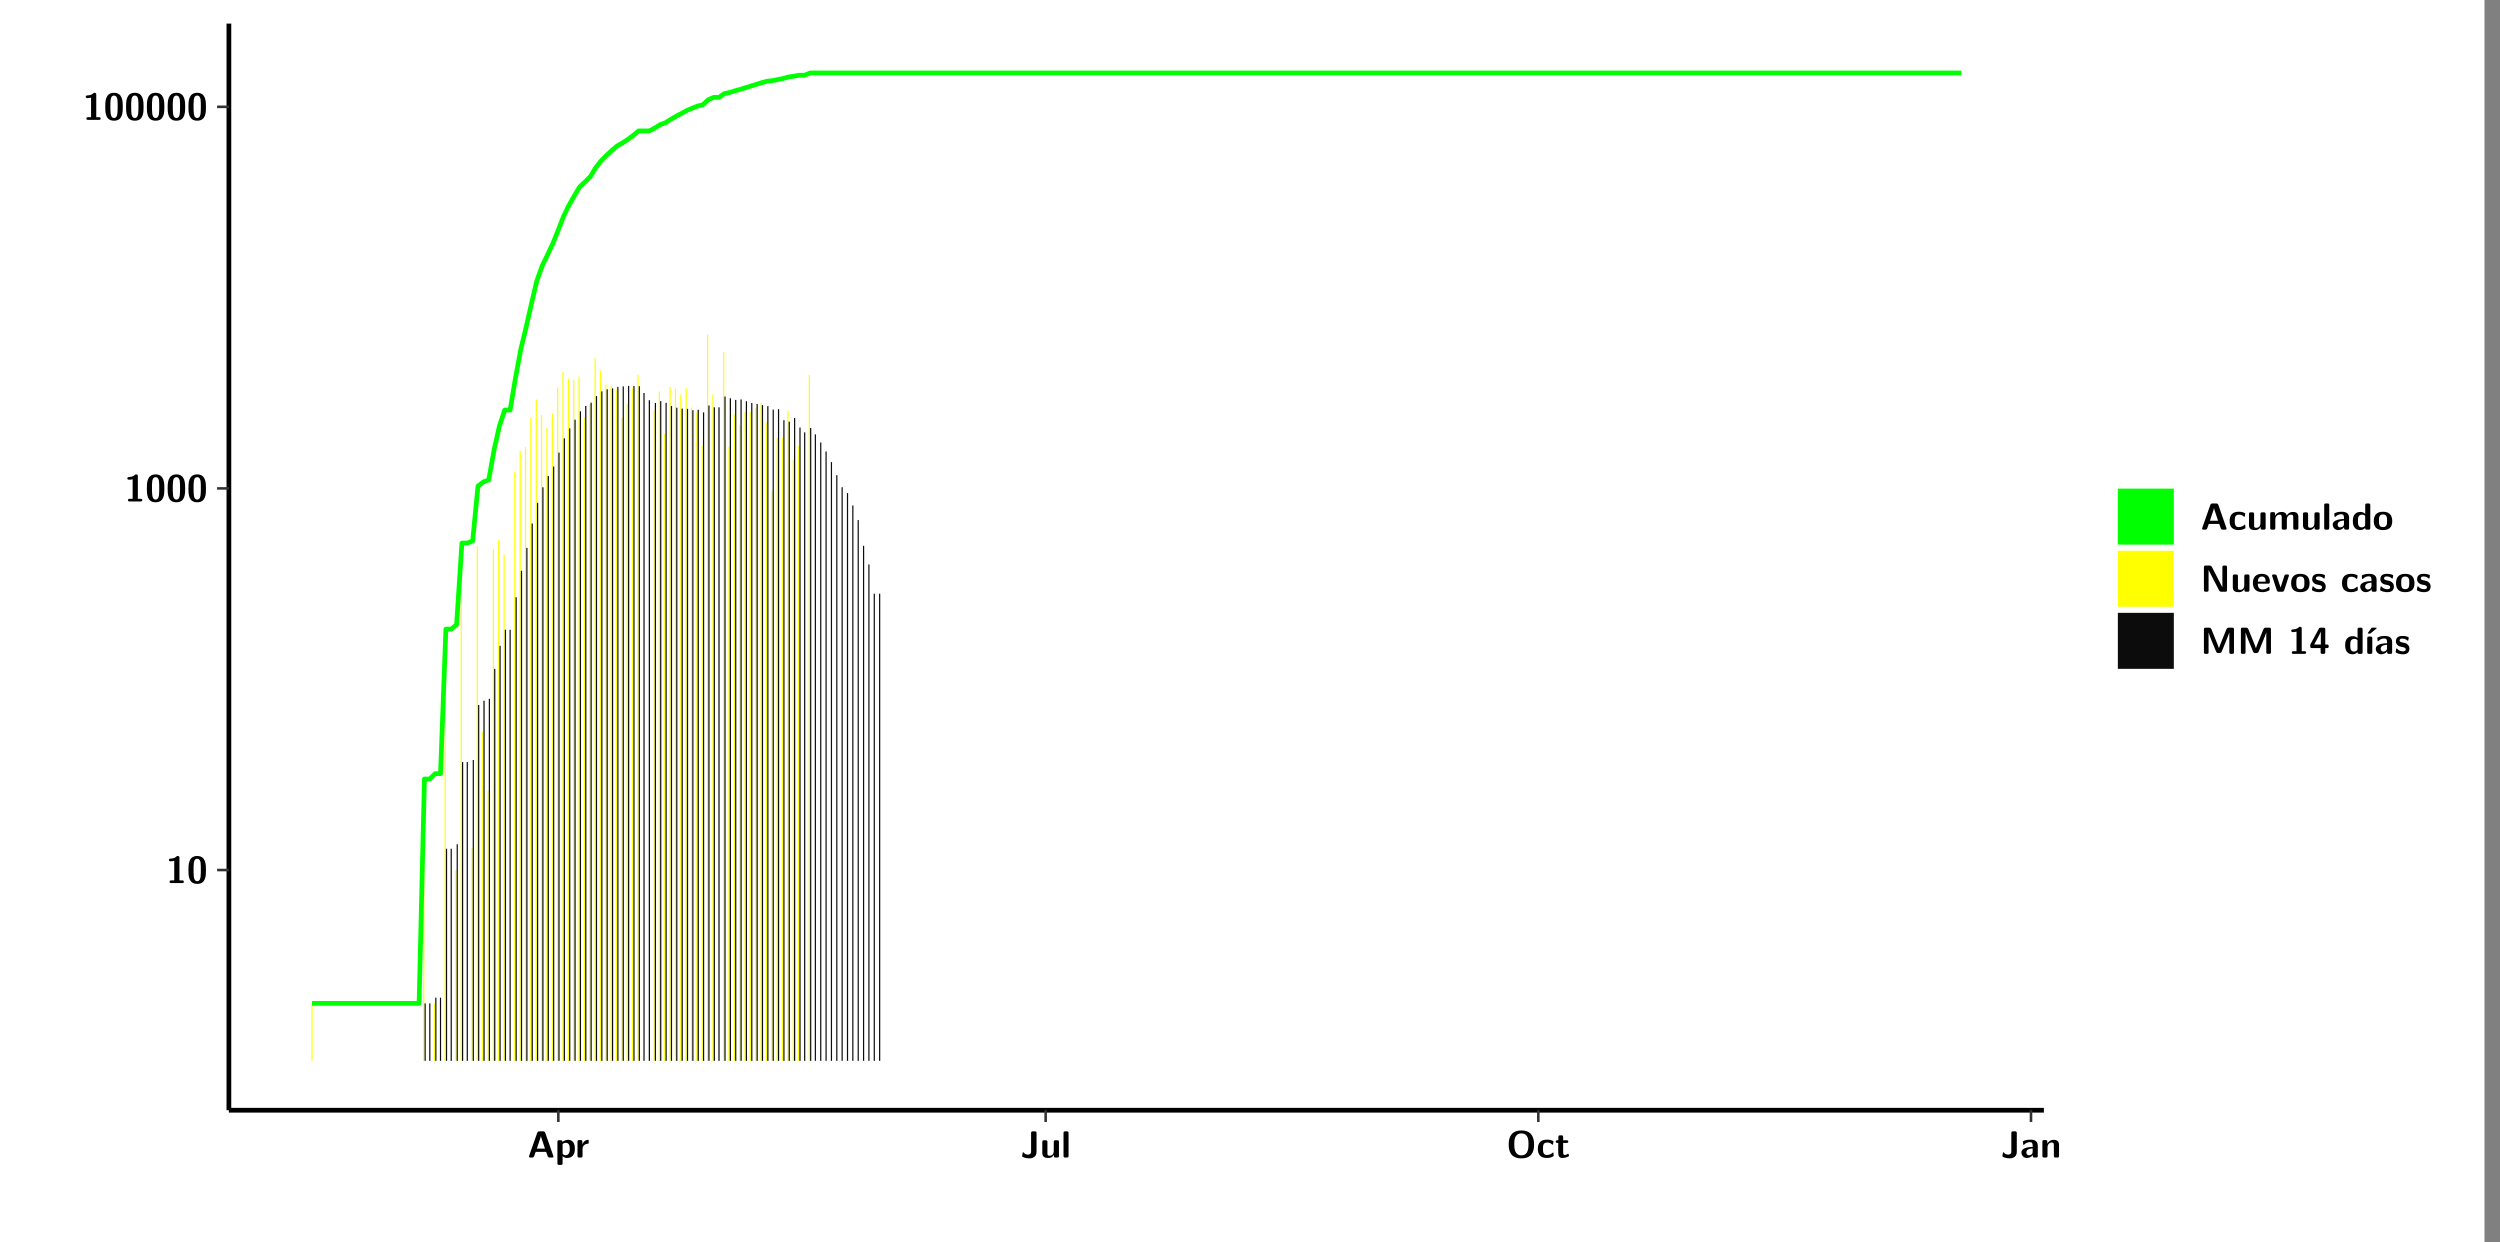 <?xml version="1.0" encoding="UTF-8"?>
<svg xmlns="http://www.w3.org/2000/svg" xmlns:xlink="http://www.w3.org/1999/xlink" width="579.653pt" height="288pt" viewBox="0 0 579.653 288" version="1.1">
<rect x="0" y="0" width="579.653" height="288" fill="#808080" stroke="none"/>
<defs>
<g>
<symbol overflow="visible" id="glyph0-0">
<path style="stroke:none;" d=""/>
</symbol>
<symbol overflow="visible" id="glyph0-1">
<path style="stroke:none;" d="M 3.109 -5.859 C 3.109 -6.016 3.109 -6.281 2.719 -6.281 C 2.547 -6.281 2.516 -6.266 2.406 -6.156 C 2.25 -6.016 1.922 -5.688 1.047 -5.672 C 0.891 -5.672 0.672 -5.609 0.672 -5.359 C 0.672 -5.047 0.969 -5.047 1.094 -5.047 C 1.344 -5.047 1.656 -5.078 1.906 -5.156 L 1.906 -0.625 L 1.234 -0.625 C 1.109 -0.625 0.812 -0.625 0.812 -0.312 C 0.812 0 1.109 0 1.234 0 L 3.719 0 C 3.828 0 4.141 0 4.141 -0.312 C 4.141 -0.625 3.828 -0.625 3.719 -0.625 L 3.109 -0.625 Z M 3.109 -5.859 "/>
</symbol>
<symbol overflow="visible" id="glyph0-2">
<path style="stroke:none;" d="M 4.438 -3 C 4.438 -4.203 4.438 -6.281 2.406 -6.281 C 0.375 -6.281 0.375 -4.219 0.375 -3 C 0.375 -1.812 0.375 0.188 2.406 0.188 C 4.438 0.188 4.438 -1.781 4.438 -3 Z M 2.406 -0.438 C 1.75 -0.438 1.656 -1.25 1.625 -1.484 C 1.562 -1.953 1.562 -2.766 1.562 -3.125 C 1.562 -3.641 1.562 -4.203 1.625 -4.641 C 1.641 -4.875 1.734 -5.641 2.406 -5.641 C 3.047 -5.641 3.156 -4.906 3.188 -4.734 C 3.25 -4.281 3.25 -3.594 3.25 -3.125 C 3.25 -2.625 3.25 -1.953 3.188 -1.469 C 3.156 -1.234 3.062 -0.438 2.406 -0.438 Z M 2.406 -0.438 "/>
</symbol>
<symbol overflow="visible" id="glyph0-3">
<path style="stroke:none;" d="M 4.156 -5.703 C 4.031 -6.078 3.766 -6.078 3.594 -6.078 L 2.828 -6.078 C 2.641 -6.078 2.391 -6.078 2.266 -5.703 L 0.406 -0.406 C 0.375 -0.297 0.375 -0.281 0.375 -0.234 C 0.375 0 0.594 0 0.703 0 L 1.031 0 C 1.188 0 1.453 0 1.578 -0.344 L 1.922 -1.328 L 4.344 -1.328 L 4.641 -0.484 C 4.75 -0.172 4.812 0 5.234 0 L 5.703 0 C 5.828 0 6.047 0 6.047 -0.234 C 6.047 -0.281 6.047 -0.297 6 -0.406 Z M 2.812 -3.938 C 2.938 -4.328 3.062 -4.656 3.125 -4.969 L 3.141 -4.969 C 3.188 -4.766 3.188 -4.75 3.25 -4.547 L 4.078 -2.078 L 2.188 -2.078 Z M 2.812 -3.938 "/>
</symbol>
<symbol overflow="visible" id="glyph0-4">
<path style="stroke:none;" d="M 1.734 -0.344 C 2.125 0.094 2.609 0.094 2.719 0.094 C 4.578 0.094 4.578 -1.594 4.578 -2.031 C 4.578 -2.453 4.578 -4.109 3 -4.109 C 2.484 -4.109 2.016 -3.906 1.703 -3.609 C 1.703 -3.922 1.578 -4.016 1.281 -4.016 L 0.953 -4.016 C 0.641 -4.016 0.531 -3.922 0.531 -3.594 L 0.531 1.281 C 0.531 1.594 0.625 1.703 0.953 1.703 L 1.312 1.703 C 1.641 1.703 1.734 1.594 1.734 1.281 Z M 1.734 -3.141 C 1.828 -3.219 2.109 -3.422 2.484 -3.422 C 3.391 -3.422 3.391 -2.391 3.391 -2 C 3.391 -1.656 3.391 -0.531 2.406 -0.531 C 2.203 -0.531 2.047 -0.609 1.938 -0.688 C 1.734 -0.828 1.734 -0.875 1.734 -1.031 Z M 1.734 -3.141 "/>
</symbol>
<symbol overflow="visible" id="glyph0-5">
<path style="stroke:none;" d="M 1.703 -2.016 C 1.703 -2.844 2.391 -3.188 2.938 -3.219 C 3.109 -3.234 3.125 -3.234 3.125 -3.469 L 3.125 -3.875 C 3.125 -4.047 3.125 -4.109 2.969 -4.109 C 2.719 -4.109 2.078 -4.031 1.672 -3.078 L 1.656 -3.078 L 1.656 -3.641 C 1.656 -3.922 1.594 -4.062 1.234 -4.062 L 0.953 -4.062 C 0.641 -4.062 0.531 -3.969 0.531 -3.641 L 0.531 -0.422 C 0.531 -0.109 0.625 0 0.953 0 L 1.281 0 C 1.609 0 1.703 -0.109 1.703 -0.422 Z M 1.703 -2.016 "/>
</symbol>
<symbol overflow="visible" id="glyph0-6">
<path style="stroke:none;" d="M 3.75 -5.656 C 3.75 -5.938 3.688 -6.078 3.328 -6.078 L 2.906 -6.078 C 2.562 -6.078 2.484 -5.969 2.484 -5.656 L 2.484 -1.359 C 2.484 -1.172 2.484 -0.688 1.703 -0.688 C 1.203 -0.688 0.922 -0.969 0.797 -1.125 C 0.734 -1.203 0.703 -1.234 0.656 -1.234 C 0.562 -1.234 0.547 -1.141 0.531 -1.062 C 0.484 -0.781 0.406 -0.328 0.406 -0.297 C 0.406 -0.203 0.453 -0.188 0.625 -0.109 C 1.141 0.109 1.672 0.188 2.062 0.188 C 3 0.188 3.75 -0.281 3.75 -1.312 Z M 3.75 -5.656 "/>
</symbol>
<symbol overflow="visible" id="glyph0-7">
<path style="stroke:none;" d="M 4.391 -3.594 C 4.391 -3.875 4.328 -4.016 3.969 -4.016 L 3.609 -4.016 C 3.281 -4.016 3.188 -3.906 3.188 -3.594 L 3.188 -1.516 C 3.188 -0.938 2.891 -0.438 2.266 -0.438 C 1.766 -0.438 1.719 -0.562 1.719 -1.031 L 1.719 -3.594 C 1.719 -3.875 1.656 -4.016 1.297 -4.016 L 0.953 -4.016 C 0.625 -4.016 0.531 -3.922 0.531 -3.594 L 0.531 -1.109 C 0.531 -0.172 1.031 0.094 1.953 0.094 C 2.188 0.094 2.812 0.094 3.219 -0.656 L 3.219 -0.422 C 3.219 -0.141 3.281 0 3.641 0 L 3.969 0 C 4.297 0 4.391 -0.109 4.391 -0.422 Z M 4.391 -3.594 "/>
</symbol>
<symbol overflow="visible" id="glyph0-8">
<path style="stroke:none;" d="M 1.703 -5.656 C 1.703 -5.938 1.641 -6.078 1.281 -6.078 L 0.953 -6.078 C 0.641 -6.078 0.531 -5.984 0.531 -5.656 L 0.531 -0.422 C 0.531 -0.109 0.625 0 0.953 0 L 1.281 0 C 1.609 0 1.703 -0.109 1.703 -0.422 Z M 1.703 -5.656 "/>
</symbol>
<symbol overflow="visible" id="glyph0-9">
<path style="stroke:none;" d="M 6.422 -3 C 6.422 -4.766 5.781 -6.281 3.484 -6.281 C 1.047 -6.281 0.531 -4.609 0.531 -3 C 0.531 -1.359 1.109 0.188 3.469 0.188 C 5.734 0.188 6.422 -1.203 6.422 -3 Z M 3.484 -0.516 C 1.828 -0.516 1.828 -2.344 1.828 -3.141 C 1.828 -3.906 1.828 -5.594 3.469 -5.594 C 5.125 -5.594 5.125 -3.922 5.125 -3.141 C 5.125 -2.359 5.125 -0.516 3.484 -0.516 Z M 3.484 -0.516 "/>
</symbol>
<symbol overflow="visible" id="glyph0-10">
<path style="stroke:none;" d="M 4 -0.438 C 4 -0.531 3.969 -0.938 3.953 -1.047 C 3.953 -1.078 3.938 -1.172 3.844 -1.172 C 3.812 -1.172 3.797 -1.172 3.703 -1.078 C 3.562 -0.953 3.141 -0.594 2.422 -0.594 C 1.516 -0.594 1.516 -1.469 1.516 -2.031 C 1.516 -2.75 1.562 -3.484 2.453 -3.484 C 3.031 -3.484 3.266 -3.344 3.578 -3.078 C 3.688 -2.984 3.703 -2.984 3.734 -2.984 C 3.828 -2.984 3.844 -3.062 3.844 -3.094 C 3.859 -3.172 3.953 -3.656 3.953 -3.703 C 3.953 -3.781 3.891 -3.812 3.75 -3.891 C 3.328 -4.078 3.062 -4.156 2.453 -4.156 C 1.141 -4.156 0.328 -3.547 0.328 -2.016 C 0.328 -0.562 1.078 0.094 2.406 0.094 C 2.641 0.094 3.172 0.094 3.75 -0.203 C 4 -0.344 4 -0.344 4 -0.438 Z M 4 -0.438 "/>
</symbol>
<symbol overflow="visible" id="glyph0-11">
<path style="stroke:none;" d="M 1.906 -3.391 L 2.688 -3.391 C 2.797 -3.391 3.109 -3.391 3.109 -3.703 C 3.109 -4.016 2.797 -4.016 2.688 -4.016 L 1.906 -4.016 L 1.906 -4.75 C 1.906 -5.016 1.844 -5.156 1.484 -5.156 L 1.219 -5.156 C 0.906 -5.156 0.797 -5.062 0.797 -4.75 L 0.797 -4.016 L 0.594 -4.016 C 0.5 -4.016 0.172 -4.016 0.172 -3.703 C 0.172 -3.391 0.484 -3.391 0.594 -3.391 L 0.766 -3.391 L 0.766 -1.172 C 0.766 -0.281 1.094 0.094 1.688 0.094 C 1.766 0.094 2.156 0.094 2.609 -0.047 C 2.766 -0.094 3.266 -0.25 3.266 -0.406 C 3.266 -0.438 3.25 -0.5 3.203 -0.688 C 3.156 -0.859 3.141 -0.906 3.062 -0.906 C 3.016 -0.906 3 -0.906 2.953 -0.844 C 2.859 -0.781 2.625 -0.594 2.25 -0.594 C 2.047 -0.594 1.906 -0.734 1.906 -1.312 Z M 1.906 -3.391 "/>
</symbol>
<symbol overflow="visible" id="glyph0-12">
<path style="stroke:none;" d="M 4.062 -2.766 C 4.062 -4.156 2.734 -4.156 2.297 -4.156 C 1.891 -4.156 1.453 -4.125 0.859 -3.891 C 0.672 -3.797 0.625 -3.781 0.625 -3.688 C 0.625 -3.625 0.688 -3.109 0.688 -3.047 C 0.703 -2.984 0.75 -2.938 0.812 -2.938 C 0.844 -2.938 0.875 -2.969 0.906 -3 C 1.281 -3.391 1.719 -3.578 2.266 -3.578 C 2.734 -3.578 2.875 -3.297 2.875 -2.781 L 2.875 -2.469 C 2.562 -2.469 0.266 -2.453 0.266 -1.172 C 0.266 -0.547 0.766 0.094 1.531 0.094 C 1.828 0.094 2.484 0.016 2.906 -0.594 L 2.906 -0.422 C 2.906 -0.141 2.969 0 3.328 0 L 3.641 0 C 3.984 0 4.062 -0.109 4.062 -0.422 Z M 2.875 -1.344 C 2.875 -0.531 2.047 -0.531 2.016 -0.531 C 1.641 -0.531 1.406 -0.844 1.406 -1.188 C 1.406 -2.047 2.625 -2.109 2.875 -2.109 Z M 2.875 -1.344 "/>
</symbol>
<symbol overflow="visible" id="glyph0-13">
<path style="stroke:none;" d="M 4.391 -2.844 C 4.391 -3.75 4 -4.109 3.109 -4.109 C 2.188 -4.109 1.781 -3.438 1.672 -3.203 L 1.672 -3.641 C 1.672 -3.922 1.609 -4.062 1.25 -4.062 L 0.953 -4.062 C 0.625 -4.062 0.531 -3.969 0.531 -3.641 L 0.531 -0.422 C 0.531 -0.109 0.625 0 0.953 0 L 1.297 0 C 1.625 0 1.719 -0.109 1.719 -0.422 L 1.719 -2.359 C 1.719 -3.125 2.219 -3.484 2.688 -3.484 C 3.109 -3.484 3.188 -3.281 3.188 -2.828 L 3.188 -0.422 C 3.188 -0.141 3.25 0 3.609 0 L 3.969 0 C 4.297 0 4.391 -0.109 4.391 -0.422 Z M 4.391 -2.844 "/>
</symbol>
<symbol overflow="visible" id="glyph0-14">
<path style="stroke:none;" d="M 7.062 -2.844 C 7.062 -3.75 6.672 -4.109 5.781 -4.109 C 5.156 -4.109 4.688 -3.828 4.359 -3.25 C 4.219 -4.078 3.484 -4.109 3.109 -4.109 C 2.938 -4.109 2.578 -4.109 2.188 -3.828 C 1.906 -3.625 1.734 -3.344 1.672 -3.203 L 1.672 -3.641 C 1.672 -3.922 1.609 -4.062 1.25 -4.062 L 0.953 -4.062 C 0.625 -4.062 0.531 -3.969 0.531 -3.641 L 0.531 -0.422 C 0.531 -0.109 0.625 0 0.953 0 L 1.297 0 C 1.625 0 1.719 -0.109 1.719 -0.422 L 1.719 -2.359 C 1.719 -3.141 2.25 -3.484 2.688 -3.484 C 3.109 -3.484 3.203 -3.297 3.203 -2.828 L 3.203 -0.422 C 3.203 -0.109 3.297 0 3.625 0 L 3.969 0 C 4.297 0 4.391 -0.109 4.391 -0.422 L 4.391 -2.359 C 4.391 -3.141 4.922 -3.484 5.359 -3.484 C 5.781 -3.484 5.875 -3.297 5.875 -2.828 L 5.875 -0.422 C 5.875 -0.109 5.969 0 6.297 0 L 6.641 0 C 6.984 0 7.062 -0.109 7.062 -0.422 Z M 7.062 -2.844 "/>
</symbol>
<symbol overflow="visible" id="glyph0-15">
<path style="stroke:none;" d="M 4.375 -5.656 C 4.375 -5.938 4.312 -6.078 3.953 -6.078 L 3.625 -6.078 C 3.297 -6.078 3.203 -5.969 3.203 -5.656 L 3.203 -3.672 C 2.812 -4.047 2.375 -4.109 2.109 -4.109 C 0.328 -4.109 0.328 -2.422 0.328 -2 C 0.328 -1.594 0.328 0.094 2.062 0.094 C 2.422 0.094 2.812 -0.016 3.188 -0.406 C 3.188 -0.094 3.297 0 3.609 0 L 3.953 0 C 4.281 0 4.375 -0.109 4.375 -0.422 Z M 3.188 -1.094 C 3.188 -0.953 3.188 -0.875 2.922 -0.688 C 2.703 -0.547 2.5 -0.531 2.406 -0.531 C 1.516 -0.531 1.516 -1.344 1.516 -2 C 1.516 -2.656 1.516 -3.484 2.5 -3.484 C 2.75 -3.484 2.984 -3.391 3.188 -3.203 Z M 3.188 -1.094 "/>
</symbol>
<symbol overflow="visible" id="glyph0-16">
<path style="stroke:none;" d="M 4.547 -1.969 C 4.547 -3.406 3.844 -4.156 2.406 -4.156 C 0.953 -4.156 0.266 -3.391 0.266 -1.969 C 0.266 -0.547 1.031 0.094 2.406 0.094 C 3.781 0.094 4.547 -0.531 4.547 -1.969 Z M 2.406 -0.594 C 1.469 -0.594 1.469 -1.375 1.469 -2.078 C 1.469 -2.75 1.469 -3.531 2.406 -3.531 C 3.344 -3.531 3.344 -2.766 3.344 -2.078 C 3.344 -1.391 3.344 -0.594 2.406 -0.594 Z M 2.406 -0.594 "/>
</symbol>
<symbol overflow="visible" id="glyph0-17">
<path style="stroke:none;" d="M 2.656 -5.734 C 2.469 -6.078 2.203 -6.078 2.031 -6.078 L 1.219 -6.078 C 0.906 -6.078 0.797 -5.984 0.797 -5.656 L 0.797 -0.422 C 0.797 -0.109 0.891 0 1.219 0 L 1.453 0 C 1.781 0 1.875 -0.109 1.875 -0.422 L 1.875 -5.016 L 1.891 -5.016 L 4.297 -0.344 C 4.484 0 4.75 0 4.922 0 L 5.734 0 C 6.062 0 6.156 -0.109 6.156 -0.422 L 6.156 -5.656 C 6.156 -5.938 6.094 -6.078 5.734 -6.078 L 5.5 -6.078 C 5.156 -6.078 5.078 -5.969 5.078 -5.656 L 5.078 -1.062 L 5.062 -1.062 Z M 2.656 -5.734 "/>
</symbol>
<symbol overflow="visible" id="glyph0-18">
<path style="stroke:none;" d="M 3.781 -1.875 C 3.984 -1.875 4.203 -1.891 4.203 -2.281 C 4.203 -3.406 3.672 -4.156 2.359 -4.156 C 0.969 -4.156 0.266 -3.375 0.266 -2.047 C 0.266 -0.609 1.109 0.094 2.484 0.094 C 2.812 0.094 3.312 0.047 3.891 -0.234 C 4.078 -0.328 4.141 -0.359 4.141 -0.469 C 4.141 -0.531 4.125 -0.781 4.109 -0.844 C 4.078 -1.125 4.062 -1.125 3.984 -1.125 C 3.953 -1.125 3.938 -1.125 3.844 -1.047 C 3.328 -0.594 2.797 -0.531 2.516 -0.531 C 1.531 -0.531 1.422 -1.312 1.391 -1.875 Z M 1.406 -2.344 C 1.422 -2.875 1.609 -3.531 2.359 -3.531 C 3.062 -3.531 3.203 -3.031 3.219 -2.344 Z M 1.406 -2.344 "/>
</symbol>
<symbol overflow="visible" id="glyph0-19">
<path style="stroke:none;" d="M 4.109 -3.609 C 4.141 -3.719 4.141 -3.75 4.141 -3.766 C 4.141 -4.016 3.922 -4.016 3.797 -4.016 L 3.609 -4.016 C 3.25 -4.016 3.141 -3.891 3.062 -3.641 L 2.203 -0.984 L 1.328 -3.641 C 1.266 -3.828 1.203 -4.016 0.781 -4.016 L 0.578 -4.016 C 0.453 -4.016 0.234 -4.016 0.234 -3.766 C 0.234 -3.75 0.234 -3.719 0.266 -3.609 L 1.312 -0.375 C 1.438 0 1.703 0 1.859 0 L 2.5 0 C 2.672 0 2.938 0 3.062 -0.375 Z M 4.109 -3.609 "/>
</symbol>
<symbol overflow="visible" id="glyph0-20">
<path style="stroke:none;" d="M 3.469 -1.234 C 3.469 -1.734 3.203 -2.031 3.047 -2.172 C 2.703 -2.484 2.391 -2.547 2.031 -2.609 C 1.547 -2.703 1.188 -2.766 1.188 -3.109 C 1.188 -3.469 1.484 -3.547 1.828 -3.547 C 2.406 -3.547 2.719 -3.328 2.953 -3.125 C 3.047 -3.047 3.062 -3.047 3.094 -3.047 C 3.188 -3.047 3.203 -3.125 3.203 -3.156 C 3.219 -3.219 3.312 -3.719 3.312 -3.766 C 3.312 -3.906 2.844 -4.031 2.75 -4.062 C 2.406 -4.156 2.125 -4.156 1.891 -4.156 C 1.5 -4.156 0.328 -4.156 0.328 -2.906 C 0.328 -2.484 0.516 -2.219 0.75 -2 C 1.062 -1.734 1.406 -1.672 1.906 -1.562 C 2.156 -1.531 2.609 -1.453 2.609 -1.062 C 2.609 -0.656 2.266 -0.594 1.922 -0.594 C 1.531 -0.594 1.047 -0.703 0.625 -1.188 C 0.594 -1.234 0.562 -1.266 0.516 -1.266 C 0.422 -1.266 0.406 -1.188 0.391 -1.125 C 0.375 -1.016 0.266 -0.516 0.266 -0.422 C 0.266 -0.266 0.922 -0.062 0.922 -0.047 C 1.406 0.094 1.766 0.094 1.922 0.094 C 2.359 0.094 3.469 0.062 3.469 -1.234 Z M 3.469 -1.234 "/>
</symbol>
<symbol overflow="visible" id="glyph0-21">
<path style="stroke:none;" d="M 4.859 -2.859 C 4.688 -2.422 4.359 -1.609 4.281 -1.312 C 4.203 -1.625 3.844 -2.484 3.656 -2.953 L 2.531 -5.719 C 2.391 -6.078 2.109 -6.078 1.953 -6.078 L 1.219 -6.078 C 0.906 -6.078 0.797 -5.984 0.797 -5.656 L 0.797 -0.422 C 0.797 -0.109 0.891 0 1.219 0 L 1.453 0 C 1.781 0 1.875 -0.109 1.875 -0.422 L 1.875 -4.953 L 1.891 -4.953 C 1.984 -4.562 2.375 -3.578 2.578 -3.062 L 3.609 -0.562 C 3.766 -0.188 3.969 -0.188 4.266 -0.188 C 4.562 -0.188 4.781 -0.188 4.938 -0.562 L 6.062 -3.328 C 6.141 -3.531 6.625 -4.719 6.672 -4.953 L 6.688 -4.953 L 6.688 -0.422 C 6.688 -0.141 6.75 0 7.109 0 L 7.344 0 C 7.672 0 7.766 -0.109 7.766 -0.422 L 7.766 -5.656 C 7.766 -5.938 7.703 -6.078 7.344 -6.078 L 6.609 -6.078 C 6.391 -6.078 6.172 -6.062 6.016 -5.703 Z M 4.859 -2.859 "/>
</symbol>
<symbol overflow="visible" id="glyph0-22">
<path style="stroke:none;" d="M 0.344 -2.297 C 0.266 -2.172 0.266 -2.141 0.266 -1.984 L 0.266 -1.766 C 0.266 -1.484 0.328 -1.344 0.688 -1.344 L 2.672 -1.344 L 2.672 -0.422 C 2.672 -0.141 2.719 0 3.078 0 L 3.328 0 C 3.656 0 3.75 -0.109 3.75 -0.422 L 3.75 -1.344 L 4.125 -1.344 C 4.391 -1.344 4.547 -1.406 4.547 -1.75 C 4.547 -2.078 4.422 -2.172 4.125 -2.172 L 3.75 -2.172 L 3.75 -5.656 C 3.75 -5.984 3.656 -6.078 3.328 -6.078 L 2.688 -6.078 C 2.531 -6.078 2.391 -6.078 2.281 -5.875 Z M 1.188 -2.172 C 2.578 -4.75 2.672 -5.016 2.703 -5.156 L 2.719 -5.156 L 2.719 -2.172 Z M 1.188 -2.172 "/>
</symbol>
<symbol overflow="visible" id="glyph0-23">
<path style="stroke:none;" d="M 3.906 -5.844 C 3.953 -5.875 4 -5.922 4 -5.969 C 4 -6.078 3.906 -6.078 3.766 -6.078 L 3.047 -6.078 C 2.875 -6.078 2.859 -6.078 2.781 -5.984 L 2.031 -4.953 C 1.953 -4.859 1.953 -4.844 1.953 -4.828 C 1.953 -4.703 2.047 -4.703 2.188 -4.703 L 2.516 -4.703 Z M 3.906 -5.844 "/>
</symbol>
<symbol overflow="visible" id="glyph0-24">
<path style="stroke:none;" d="M 1.703 -3.594 C 1.703 -3.875 1.641 -4.016 1.281 -4.016 L 0.953 -4.016 C 0.641 -4.016 0.531 -3.922 0.531 -3.594 L 0.531 -0.422 C 0.531 -0.109 0.625 0 0.953 0 L 1.281 0 C 1.609 0 1.703 -0.109 1.703 -0.422 Z M 1.703 -3.594 "/>
</symbol>
</g>
<clipPath id="clip1">
  <path d="M 0 0 L 576.008 0 L 576.008 288 L 0 288 Z M 0 0 "/>
</clipPath>
<clipPath id="clip2">
  <path d="M 53.07 5.477 L 473.898 5.477 L 473.898 257.414 L 53.07 257.414 Z M 53.07 5.477 "/>
</clipPath>
</defs>
<g id="surface1">
<g clip-path="url(#clip1)" clip-rule="nonzero">
<path style="fill-rule:nonzero;fill:rgb(100%,100%,100%);fill-opacity:1;stroke-width:0.598;stroke-linecap:round;stroke-linejoin:round;stroke:rgb(100%,100%,100%);stroke-opacity:1;stroke-miterlimit:10;" d="M 0 0 L 0 288.004 L 576.008 288.004 L 576.008 0 Z M 0 0 " transform="matrix(1,0,0,-1,0,288)"/>
</g>
<g clip-path="url(#clip2)" clip-rule="nonzero">
<path style=" stroke:none;fill-rule:nonzero;fill:rgb(100%,100%,100%);fill-opacity:1;" d="M 53.07 257.414 L 53.07 5.477 L 473.898 5.477 L 473.898 257.414 Z M 53.07 257.414 "/>
</g>
<path style=" stroke:none;fill-rule:nonzero;fill:rgb(100%,100%,0%);fill-opacity:1;" d="M 72.199 245.969 L 72.199 232.648 L 72.48 232.648 L 72.48 245.969 Z M 72.199 245.969 "/>
<path style=" stroke:none;fill-rule:nonzero;fill:rgb(100%,100%,0%);fill-opacity:1;" d="M 98.113 245.969 L 98.113 181.945 L 98.391 181.945 L 98.391 245.969 Z M 98.113 245.969 "/>
<path style=" stroke:none;fill-rule:nonzero;fill:rgb(4.999%,4.999%,4.999%);fill-opacity:1;" d="M 98.434 245.969 L 98.434 232.648 L 98.711 232.648 L 98.711 245.969 Z M 98.434 245.969 "/>
<path style=" stroke:none;fill-rule:nonzero;fill:rgb(4.999%,4.999%,4.999%);fill-opacity:1;" d="M 99.52 245.969 L 99.52 232.648 L 99.797 232.648 L 99.797 245.969 Z M 99.52 245.969 "/>
<path style=" stroke:none;fill-rule:nonzero;fill:rgb(100%,100%,0%);fill-opacity:1;" d="M 100.605 245.969 L 100.605 232.648 L 100.883 232.648 L 100.883 245.969 Z M 100.605 245.969 "/>
<path style=" stroke:none;fill-rule:nonzero;fill:rgb(4.999%,4.999%,4.999%);fill-opacity:1;" d="M 100.914 245.969 L 100.914 231.32 L 101.191 231.32 L 101.191 245.969 Z M 100.914 245.969 "/>
<path style=" stroke:none;fill-rule:nonzero;fill:rgb(4.999%,4.999%,4.999%);fill-opacity:1;" d="M 102 245.969 L 102 231.32 L 102.277 231.32 L 102.277 245.969 Z M 102 245.969 "/>
<path style=" stroke:none;fill-rule:nonzero;fill:rgb(100%,100%,0%);fill-opacity:1;" d="M 103.086 245.969 L 103.086 149.566 L 103.363 149.566 L 103.363 245.969 Z M 103.086 245.969 "/>
<path style=" stroke:none;fill-rule:nonzero;fill:rgb(4.999%,4.999%,4.999%);fill-opacity:1;" d="M 103.395 245.969 L 103.395 196.789 L 103.672 196.789 L 103.672 245.969 Z M 103.395 245.969 "/>
<path style=" stroke:none;fill-rule:nonzero;fill:rgb(4.999%,4.999%,4.999%);fill-opacity:1;" d="M 104.48 245.969 L 104.48 196.789 L 104.758 196.789 L 104.758 245.969 Z M 104.48 245.969 "/>
<path style=" stroke:none;fill-rule:nonzero;fill:rgb(100%,100%,0%);fill-opacity:1;" d="M 105.566 245.969 L 105.566 201.723 L 105.844 201.723 L 105.844 245.969 Z M 105.566 245.969 "/>
<path style=" stroke:none;fill-rule:nonzero;fill:rgb(4.999%,4.999%,4.999%);fill-opacity:1;" d="M 105.875 245.969 L 105.875 195.754 L 106.152 195.754 L 106.152 245.969 Z M 105.875 245.969 "/>
<path style=" stroke:none;fill-rule:nonzero;fill:rgb(100%,100%,0%);fill-opacity:1;" d="M 106.812 245.969 L 106.812 134.902 L 107.09 134.902 L 107.09 245.969 Z M 106.812 245.969 "/>
<path style=" stroke:none;fill-rule:nonzero;fill:rgb(4.999%,4.999%,4.999%);fill-opacity:1;" d="M 107.121 245.969 L 107.121 176.695 L 107.398 176.695 L 107.398 245.969 Z M 107.121 245.969 "/>
<path style=" stroke:none;fill-rule:nonzero;fill:rgb(4.999%,4.999%,4.999%);fill-opacity:1;" d="M 108.207 245.969 L 108.207 176.695 L 108.484 176.695 L 108.484 245.969 Z M 108.207 245.969 "/>
<path style=" stroke:none;fill-rule:nonzero;fill:rgb(100%,100%,0%);fill-opacity:1;" d="M 109.293 245.969 L 109.293 196.68 L 109.57 196.68 L 109.57 245.969 Z M 109.293 245.969 "/>
<path style=" stroke:none;fill-rule:nonzero;fill:rgb(4.999%,4.999%,4.999%);fill-opacity:1;" d="M 109.602 245.969 L 109.602 176.219 L 109.879 176.219 L 109.879 245.969 Z M 109.602 245.969 "/>
<path style=" stroke:none;fill-rule:nonzero;fill:rgb(100%,100%,0%);fill-opacity:1;" d="M 110.535 245.969 L 110.535 126.645 L 110.816 126.645 L 110.816 245.969 Z M 110.535 245.969 "/>
<path style=" stroke:none;fill-rule:nonzero;fill:rgb(4.999%,4.999%,4.999%);fill-opacity:1;" d="M 110.848 245.969 L 110.848 163.457 L 111.125 163.457 L 111.125 245.969 Z M 110.848 245.969 "/>
<path style=" stroke:none;fill-rule:nonzero;fill:rgb(100%,100%,0%);fill-opacity:1;" d="M 111.773 245.969 L 111.773 169.684 L 112.051 169.684 L 112.051 245.969 Z M 111.773 245.969 "/>
<path style=" stroke:none;fill-rule:nonzero;fill:rgb(4.999%,4.999%,4.999%);fill-opacity:1;" d="M 112.082 245.969 L 112.082 162.488 L 112.371 162.488 L 112.371 245.969 Z M 112.082 245.969 "/>
<path style=" stroke:none;fill-rule:nonzero;fill:rgb(100%,100%,0%);fill-opacity:1;" d="M 113.02 245.969 L 113.02 183.371 L 113.297 183.371 L 113.297 245.969 Z M 113.02 245.969 "/>
<path style=" stroke:none;fill-rule:nonzero;fill:rgb(4.999%,4.999%,4.999%);fill-opacity:1;" d="M 113.328 245.969 L 113.328 162.031 L 113.605 162.031 L 113.605 245.969 Z M 113.328 245.969 "/>
<path style=" stroke:none;fill-rule:nonzero;fill:rgb(100%,100%,0%);fill-opacity:1;" d="M 114.262 245.969 L 114.262 127.309 L 114.543 127.309 L 114.543 245.969 Z M 114.262 245.969 "/>
<path style=" stroke:none;fill-rule:nonzero;fill:rgb(4.999%,4.999%,4.999%);fill-opacity:1;" d="M 114.57 245.969 L 114.57 155.086 L 114.852 155.086 L 114.852 245.969 Z M 114.57 245.969 "/>
<path style=" stroke:none;fill-rule:nonzero;fill:rgb(100%,100%,0%);fill-opacity:1;" d="M 115.5 245.969 L 115.5 125.188 L 115.777 125.188 L 115.777 245.969 Z M 115.5 245.969 "/>
<path style=" stroke:none;fill-rule:nonzero;fill:rgb(4.999%,4.999%,4.999%);fill-opacity:1;" d="M 115.809 245.969 L 115.809 149.738 L 116.086 149.738 L 116.086 245.969 Z M 115.809 245.969 "/>
<path style=" stroke:none;fill-rule:nonzero;fill:rgb(100%,100%,0%);fill-opacity:1;" d="M 116.742 245.969 L 116.742 128.586 L 117.023 128.586 L 117.023 245.969 Z M 116.742 245.969 "/>
<path style=" stroke:none;fill-rule:nonzero;fill:rgb(4.999%,4.999%,4.999%);fill-opacity:1;" d="M 117.051 245.969 L 117.051 146 L 117.332 146 L 117.332 245.969 Z M 117.051 245.969 "/>
<path style=" stroke:none;fill-rule:nonzero;fill:rgb(4.999%,4.999%,4.999%);fill-opacity:1;" d="M 118.137 245.969 L 118.137 146.02 L 118.418 146.02 L 118.418 245.969 Z M 118.137 245.969 "/>
<path style=" stroke:none;fill-rule:nonzero;fill:rgb(100%,100%,0%);fill-opacity:1;" d="M 119.223 245.969 L 119.223 109.438 L 119.504 109.438 L 119.504 245.969 Z M 119.223 245.969 "/>
<path style=" stroke:none;fill-rule:nonzero;fill:rgb(4.999%,4.999%,4.999%);fill-opacity:1;" d="M 119.535 245.969 L 119.535 138.488 L 119.812 138.488 L 119.812 245.969 Z M 119.535 245.969 "/>
<path style=" stroke:none;fill-rule:nonzero;fill:rgb(100%,100%,0%);fill-opacity:1;" d="M 120.469 245.969 L 120.469 104.547 L 120.75 104.547 L 120.75 245.969 Z M 120.469 245.969 "/>
<path style=" stroke:none;fill-rule:nonzero;fill:rgb(4.999%,4.999%,4.999%);fill-opacity:1;" d="M 120.777 245.969 L 120.777 132.332 L 121.059 132.332 L 121.059 245.969 Z M 120.777 245.969 "/>
<path style=" stroke:none;fill-rule:nonzero;fill:rgb(100%,100%,0%);fill-opacity:1;" d="M 121.707 245.969 L 121.707 103.648 L 121.984 103.648 L 121.984 245.969 Z M 121.707 245.969 "/>
<path style=" stroke:none;fill-rule:nonzero;fill:rgb(4.999%,4.999%,4.999%);fill-opacity:1;" d="M 122.023 245.969 L 122.023 127.031 L 122.305 127.031 L 122.305 245.969 Z M 122.023 245.969 "/>
<path style=" stroke:none;fill-rule:nonzero;fill:rgb(100%,100%,0%);fill-opacity:1;" d="M 122.949 245.969 L 122.949 96.895 L 123.23 96.895 L 123.23 245.969 Z M 122.949 245.969 "/>
<path style=" stroke:none;fill-rule:nonzero;fill:rgb(4.999%,4.999%,4.999%);fill-opacity:1;" d="M 123.258 245.969 L 123.258 121.383 L 123.539 121.383 L 123.539 245.969 Z M 123.258 245.969 "/>
<path style=" stroke:none;fill-rule:nonzero;fill:rgb(100%,100%,0%);fill-opacity:1;" d="M 124.195 245.969 L 124.195 92.602 L 124.477 92.602 L 124.477 245.969 Z M 124.195 245.969 "/>
<path style=" stroke:none;fill-rule:nonzero;fill:rgb(4.999%,4.999%,4.999%);fill-opacity:1;" d="M 124.504 245.969 L 124.504 116.582 L 124.785 116.582 L 124.785 245.969 Z M 124.504 245.969 "/>
<path style=" stroke:none;fill-rule:nonzero;fill:rgb(100%,100%,0%);fill-opacity:1;" d="M 125.43 245.969 L 125.43 96.238 L 125.711 96.238 L 125.711 245.969 Z M 125.43 245.969 "/>
<path style=" stroke:none;fill-rule:nonzero;fill:rgb(4.999%,4.999%,4.999%);fill-opacity:1;" d="M 125.738 245.969 L 125.738 112.984 L 126.02 112.984 L 126.02 245.969 Z M 125.738 245.969 "/>
<path style=" stroke:none;fill-rule:nonzero;fill:rgb(100%,100%,0%);fill-opacity:1;" d="M 126.676 245.969 L 126.676 99.254 L 126.957 99.254 L 126.957 245.969 Z M 126.676 245.969 "/>
<path style=" stroke:none;fill-rule:nonzero;fill:rgb(4.999%,4.999%,4.999%);fill-opacity:1;" d="M 126.984 245.969 L 126.984 110.383 L 127.266 110.383 L 127.266 245.969 Z M 126.984 245.969 "/>
<path style=" stroke:none;fill-rule:nonzero;fill:rgb(100%,100%,0%);fill-opacity:1;" d="M 127.922 245.969 L 127.922 95.797 L 128.199 95.797 L 128.199 245.969 Z M 127.922 245.969 "/>
<path style=" stroke:none;fill-rule:nonzero;fill:rgb(4.999%,4.999%,4.999%);fill-opacity:1;" d="M 128.23 245.969 L 128.23 108.172 L 128.508 108.172 L 128.508 245.969 Z M 128.23 245.969 "/>
<path style=" stroke:none;fill-rule:nonzero;fill:rgb(100%,100%,0%);fill-opacity:1;" d="M 129.156 245.969 L 129.156 89.801 L 129.438 89.801 L 129.438 245.969 Z M 129.156 245.969 "/>
<path style=" stroke:none;fill-rule:nonzero;fill:rgb(4.999%,4.999%,4.999%);fill-opacity:1;" d="M 129.465 245.969 L 129.465 104.945 L 129.746 104.945 L 129.746 245.969 Z M 129.465 245.969 "/>
<path style=" stroke:none;fill-rule:nonzero;fill:rgb(100%,100%,0%);fill-opacity:1;" d="M 130.402 245.969 L 130.402 86.156 L 130.68 86.156 L 130.68 245.969 Z M 130.402 245.969 "/>
<path style=" stroke:none;fill-rule:nonzero;fill:rgb(4.999%,4.999%,4.999%);fill-opacity:1;" d="M 130.711 245.969 L 130.711 101.625 L 130.992 101.625 L 130.992 245.969 Z M 130.711 245.969 "/>
<path style=" stroke:none;fill-rule:nonzero;fill:rgb(100%,100%,0%);fill-opacity:1;" d="M 131.637 245.969 L 131.637 87.75 L 131.918 87.75 L 131.918 245.969 Z M 131.637 245.969 "/>
<path style=" stroke:none;fill-rule:nonzero;fill:rgb(4.999%,4.999%,4.999%);fill-opacity:1;" d="M 131.957 245.969 L 131.957 99.305 L 132.234 99.305 L 132.234 245.969 Z M 131.957 245.969 "/>
<path style=" stroke:none;fill-rule:nonzero;fill:rgb(100%,100%,0%);fill-opacity:1;" d="M 132.883 245.969 L 132.883 88.078 L 133.164 88.078 L 133.164 245.969 Z M 132.883 245.969 "/>
<path style=" stroke:none;fill-rule:nonzero;fill:rgb(4.999%,4.999%,4.999%);fill-opacity:1;" d="M 133.191 245.969 L 133.191 97.301 L 133.473 97.301 L 133.473 245.969 Z M 133.191 245.969 "/>
<path style=" stroke:none;fill-rule:nonzero;fill:rgb(100%,100%,0%);fill-opacity:1;" d="M 134.129 245.969 L 134.129 87.289 L 134.406 87.289 L 134.406 245.969 Z M 134.129 245.969 "/>
<path style=" stroke:none;fill-rule:nonzero;fill:rgb(4.999%,4.999%,4.999%);fill-opacity:1;" d="M 134.438 245.969 L 134.438 95.371 L 134.715 95.371 L 134.715 245.969 Z M 134.438 245.969 "/>
<path style=" stroke:none;fill-rule:nonzero;fill:rgb(100%,100%,0%);fill-opacity:1;" d="M 135.363 245.969 L 135.363 96.773 L 135.645 96.773 L 135.645 245.969 Z M 135.363 245.969 "/>
<path style=" stroke:none;fill-rule:nonzero;fill:rgb(4.999%,4.999%,4.999%);fill-opacity:1;" d="M 135.672 245.969 L 135.672 94.133 L 135.961 94.133 L 135.961 245.969 Z M 135.672 245.969 "/>
<path style=" stroke:none;fill-rule:nonzero;fill:rgb(100%,100%,0%);fill-opacity:1;" d="M 136.609 245.969 L 136.609 93.668 L 136.887 93.668 L 136.887 245.969 Z M 136.609 245.969 "/>
<path style=" stroke:none;fill-rule:nonzero;fill:rgb(4.999%,4.999%,4.999%);fill-opacity:1;" d="M 136.918 245.969 L 136.918 93.355 L 137.199 93.355 L 137.199 245.969 Z M 136.918 245.969 "/>
<path style=" stroke:none;fill-rule:nonzero;fill:rgb(100%,100%,0%);fill-opacity:1;" d="M 137.855 245.969 L 137.855 83.055 L 138.133 83.055 L 138.133 245.969 Z M 137.855 245.969 "/>
<path style=" stroke:none;fill-rule:nonzero;fill:rgb(4.999%,4.999%,4.999%);fill-opacity:1;" d="M 138.164 245.969 L 138.164 91.844 L 138.441 91.844 L 138.441 245.969 Z M 138.164 245.969 "/>
<path style=" stroke:none;fill-rule:nonzero;fill:rgb(100%,100%,0%);fill-opacity:1;" d="M 139.09 245.969 L 139.09 85.934 L 139.371 85.934 L 139.371 245.969 Z M 139.09 245.969 "/>
<path style=" stroke:none;fill-rule:nonzero;fill:rgb(4.999%,4.999%,4.999%);fill-opacity:1;" d="M 139.398 245.969 L 139.398 90.746 L 139.68 90.746 L 139.68 245.969 Z M 139.398 245.969 "/>
<path style=" stroke:none;fill-rule:nonzero;fill:rgb(100%,100%,0%);fill-opacity:1;" d="M 140.336 245.969 L 140.336 89.164 L 140.613 89.164 L 140.613 245.969 Z M 140.336 245.969 "/>
<path style=" stroke:none;fill-rule:nonzero;fill:rgb(4.999%,4.999%,4.999%);fill-opacity:1;" d="M 140.645 245.969 L 140.645 90.258 L 140.922 90.258 L 140.922 245.969 Z M 140.645 245.969 "/>
<path style=" stroke:none;fill-rule:nonzero;fill:rgb(100%,100%,0%);fill-opacity:1;" d="M 141.57 245.969 L 141.57 89.5 L 141.859 89.5 L 141.859 245.969 Z M 141.57 245.969 "/>
<path style=" stroke:none;fill-rule:nonzero;fill:rgb(4.999%,4.999%,4.999%);fill-opacity:1;" d="M 141.891 245.969 L 141.891 90.051 L 142.168 90.051 L 142.168 245.969 Z M 141.891 245.969 "/>
<path style=" stroke:none;fill-rule:nonzero;fill:rgb(100%,100%,0%);fill-opacity:1;" d="M 142.816 245.969 L 142.816 90.41 L 143.094 90.41 L 143.094 245.969 Z M 142.816 245.969 "/>
<path style=" stroke:none;fill-rule:nonzero;fill:rgb(4.999%,4.999%,4.999%);fill-opacity:1;" d="M 143.125 245.969 L 143.125 89.699 L 143.402 89.699 L 143.402 245.969 Z M 143.125 245.969 "/>
<path style=" stroke:none;fill-rule:nonzero;fill:rgb(100%,100%,0%);fill-opacity:1;" d="M 144.062 245.969 L 144.062 96.945 L 144.34 96.945 L 144.34 245.969 Z M 144.062 245.969 "/>
<path style=" stroke:none;fill-rule:nonzero;fill:rgb(4.999%,4.999%,4.999%);fill-opacity:1;" d="M 144.371 245.969 L 144.371 89.59 L 144.648 89.59 L 144.648 245.969 Z M 144.371 245.969 "/>
<path style=" stroke:none;fill-rule:nonzero;fill:rgb(100%,100%,0%);fill-opacity:1;" d="M 145.297 245.969 L 145.297 93.625 L 145.574 93.625 L 145.574 245.969 Z M 145.297 245.969 "/>
<path style=" stroke:none;fill-rule:nonzero;fill:rgb(4.999%,4.999%,4.999%);fill-opacity:1;" d="M 145.617 245.969 L 145.617 89.473 L 145.895 89.473 L 145.895 245.969 Z M 145.617 245.969 "/>
<path style=" stroke:none;fill-rule:nonzero;fill:rgb(100%,100%,0%);fill-opacity:1;" d="M 146.543 245.969 L 146.543 90.02 L 146.82 90.02 L 146.82 245.969 Z M 146.543 245.969 "/>
<path style=" stroke:none;fill-rule:nonzero;fill:rgb(4.999%,4.999%,4.999%);fill-opacity:1;" d="M 146.852 245.969 L 146.852 89.492 L 147.129 89.492 L 147.129 245.969 Z M 146.852 245.969 "/>
<path style=" stroke:none;fill-rule:nonzero;fill:rgb(100%,100%,0%);fill-opacity:1;" d="M 147.789 245.969 L 147.789 86.883 L 148.066 86.883 L 148.066 245.969 Z M 147.789 245.969 "/>
<path style=" stroke:none;fill-rule:nonzero;fill:rgb(4.999%,4.999%,4.999%);fill-opacity:1;" d="M 148.098 245.969 L 148.098 89.551 L 148.375 89.551 L 148.375 245.969 Z M 148.098 245.969 "/>
<path style=" stroke:none;fill-rule:nonzero;fill:rgb(4.999%,4.999%,4.999%);fill-opacity:1;" d="M 149.184 245.969 L 149.184 91.117 L 149.461 91.117 L 149.461 245.969 Z M 149.184 245.969 "/>
<path style=" stroke:none;fill-rule:nonzero;fill:rgb(4.999%,4.999%,4.999%);fill-opacity:1;" d="M 150.418 245.969 L 150.418 92.801 L 150.707 92.801 L 150.707 245.969 Z M 150.418 245.969 "/>
<path style=" stroke:none;fill-rule:nonzero;fill:rgb(100%,100%,0%);fill-opacity:1;" d="M 151.516 245.969 L 151.516 95.18 L 151.793 95.18 L 151.793 245.969 Z M 151.516 245.969 "/>
<path style=" stroke:none;fill-rule:nonzero;fill:rgb(4.999%,4.999%,4.999%);fill-opacity:1;" d="M 151.824 245.969 L 151.824 93.426 L 152.102 93.426 L 152.102 245.969 Z M 151.824 245.969 "/>
<path style=" stroke:none;fill-rule:nonzero;fill:rgb(100%,100%,0%);fill-opacity:1;" d="M 152.75 245.969 L 152.75 90.719 L 153.027 90.719 L 153.027 245.969 Z M 152.75 245.969 "/>
<path style=" stroke:none;fill-rule:nonzero;fill:rgb(4.999%,4.999%,4.999%);fill-opacity:1;" d="M 153.059 245.969 L 153.059 93 L 153.336 93 L 153.336 245.969 Z M 153.059 245.969 "/>
<path style=" stroke:none;fill-rule:nonzero;fill:rgb(100%,100%,0%);fill-opacity:1;" d="M 153.996 245.969 L 153.996 100.641 L 154.273 100.641 L 154.273 245.969 Z M 153.996 245.969 "/>
<path style=" stroke:none;fill-rule:nonzero;fill:rgb(4.999%,4.999%,4.999%);fill-opacity:1;" d="M 154.305 245.969 L 154.305 93.406 L 154.582 93.406 L 154.582 245.969 Z M 154.305 245.969 "/>
<path style=" stroke:none;fill-rule:nonzero;fill:rgb(100%,100%,0%);fill-opacity:1;" d="M 155.23 245.969 L 155.23 89.73 L 155.508 89.73 L 155.508 245.969 Z M 155.23 245.969 "/>
<path style=" stroke:none;fill-rule:nonzero;fill:rgb(4.999%,4.999%,4.999%);fill-opacity:1;" d="M 155.547 245.969 L 155.547 94.113 L 155.828 94.113 L 155.828 245.969 Z M 155.547 245.969 "/>
<path style=" stroke:none;fill-rule:nonzero;fill:rgb(100%,100%,0%);fill-opacity:1;" d="M 156.477 245.969 L 156.477 90.098 L 156.754 90.098 L 156.754 245.969 Z M 156.477 245.969 "/>
<path style=" stroke:none;fill-rule:nonzero;fill:rgb(4.999%,4.999%,4.999%);fill-opacity:1;" d="M 156.785 245.969 L 156.785 94.531 L 157.062 94.531 L 157.062 245.969 Z M 156.785 245.969 "/>
<path style=" stroke:none;fill-rule:nonzero;fill:rgb(100%,100%,0%);fill-opacity:1;" d="M 157.719 245.969 L 157.719 91.473 L 158 91.473 L 158 245.969 Z M 157.719 245.969 "/>
<path style=" stroke:none;fill-rule:nonzero;fill:rgb(4.999%,4.999%,4.999%);fill-opacity:1;" d="M 158.031 245.969 L 158.031 94.73 L 158.309 94.73 L 158.309 245.969 Z M 158.031 245.969 "/>
<path style=" stroke:none;fill-rule:nonzero;fill:rgb(100%,100%,0%);fill-opacity:1;" d="M 158.957 245.969 L 158.957 90 L 159.234 90 L 159.234 245.969 Z M 158.957 245.969 "/>
<path style=" stroke:none;fill-rule:nonzero;fill:rgb(4.999%,4.999%,4.999%);fill-opacity:1;" d="M 159.266 245.969 L 159.266 94.781 L 159.543 94.781 L 159.543 245.969 Z M 159.266 245.969 "/>
<path style=" stroke:none;fill-rule:nonzero;fill:rgb(100%,100%,0%);fill-opacity:1;" d="M 160.203 245.969 L 160.203 94.422 L 160.48 94.422 L 160.48 245.969 Z M 160.203 245.969 "/>
<path style=" stroke:none;fill-rule:nonzero;fill:rgb(4.999%,4.999%,4.999%);fill-opacity:1;" d="M 160.512 245.969 L 160.512 95.109 L 160.789 95.109 L 160.789 245.969 Z M 160.512 245.969 "/>
<path style=" stroke:none;fill-rule:nonzero;fill:rgb(100%,100%,0%);fill-opacity:1;" d="M 161.445 245.969 L 161.445 95.617 L 161.727 95.617 L 161.727 245.969 Z M 161.445 245.969 "/>
<path style=" stroke:none;fill-rule:nonzero;fill:rgb(4.999%,4.999%,4.999%);fill-opacity:1;" d="M 161.754 245.969 L 161.754 95.02 L 162.035 95.02 L 162.035 245.969 Z M 161.754 245.969 "/>
<path style=" stroke:none;fill-rule:nonzero;fill:rgb(100%,100%,0%);fill-opacity:1;" d="M 162.684 245.969 L 162.684 103.359 L 162.961 103.359 L 162.961 245.969 Z M 162.684 245.969 "/>
<path style=" stroke:none;fill-rule:nonzero;fill:rgb(4.999%,4.999%,4.999%);fill-opacity:1;" d="M 162.992 245.969 L 162.992 95.617 L 163.27 95.617 L 163.27 245.969 Z M 162.992 245.969 "/>
<path style=" stroke:none;fill-rule:nonzero;fill:rgb(100%,100%,0%);fill-opacity:1;" d="M 163.926 245.969 L 163.926 77.586 L 164.207 77.586 L 164.207 245.969 Z M 163.926 245.969 "/>
<path style=" stroke:none;fill-rule:nonzero;fill:rgb(4.999%,4.999%,4.999%);fill-opacity:1;" d="M 164.234 245.969 L 164.234 94.016 L 164.516 94.016 L 164.516 245.969 Z M 164.234 245.969 "/>
<path style=" stroke:none;fill-rule:nonzero;fill:rgb(100%,100%,0%);fill-opacity:1;" d="M 165.164 245.969 L 165.164 91.484 L 165.441 91.484 L 165.441 245.969 Z M 165.164 245.969 "/>
<path style=" stroke:none;fill-rule:nonzero;fill:rgb(4.999%,4.999%,4.999%);fill-opacity:1;" d="M 165.48 245.969 L 165.48 94.441 L 165.762 94.441 L 165.762 245.969 Z M 165.48 245.969 "/>
<path style=" stroke:none;fill-rule:nonzero;fill:rgb(4.999%,4.999%,4.999%);fill-opacity:1;" d="M 166.566 245.969 L 166.566 94.441 L 166.848 94.441 L 166.848 245.969 Z M 166.566 245.969 "/>
<path style=" stroke:none;fill-rule:nonzero;fill:rgb(100%,100%,0%);fill-opacity:1;" d="M 167.652 245.969 L 167.652 81.582 L 167.934 81.582 L 167.934 245.969 Z M 167.652 245.969 "/>
<path style=" stroke:none;fill-rule:nonzero;fill:rgb(4.999%,4.999%,4.999%);fill-opacity:1;" d="M 167.961 245.969 L 167.961 91.934 L 168.242 91.934 L 168.242 245.969 Z M 167.961 245.969 "/>
<path style=" stroke:none;fill-rule:nonzero;fill:rgb(100%,100%,0%);fill-opacity:1;" d="M 168.891 245.969 L 168.891 103.578 L 169.168 103.578 L 169.168 245.969 Z M 168.891 245.969 "/>
<path style=" stroke:none;fill-rule:nonzero;fill:rgb(4.999%,4.999%,4.999%);fill-opacity:1;" d="M 169.199 245.969 L 169.199 92.352 L 169.488 92.352 L 169.488 245.969 Z M 169.199 245.969 "/>
<path style=" stroke:none;fill-rule:nonzero;fill:rgb(100%,100%,0%);fill-opacity:1;" d="M 170.133 245.969 L 170.133 96.098 L 170.414 96.098 L 170.414 245.969 Z M 170.133 245.969 "/>
<path style=" stroke:none;fill-rule:nonzero;fill:rgb(4.999%,4.999%,4.999%);fill-opacity:1;" d="M 170.441 245.969 L 170.441 92.719 L 170.723 92.719 L 170.723 245.969 Z M 170.441 245.969 "/>
<path style=" stroke:none;fill-rule:nonzero;fill:rgb(100%,100%,0%);fill-opacity:1;" d="M 171.379 245.969 L 171.379 98.598 L 171.66 98.598 L 171.66 245.969 Z M 171.379 245.969 "/>
<path style=" stroke:none;fill-rule:nonzero;fill:rgb(4.999%,4.999%,4.999%);fill-opacity:1;" d="M 171.688 245.969 L 171.688 92.609 L 171.969 92.609 L 171.969 245.969 Z M 171.688 245.969 "/>
<path style=" stroke:none;fill-rule:nonzero;fill:rgb(100%,100%,0%);fill-opacity:1;" d="M 172.613 245.969 L 172.613 95.52 L 172.895 95.52 L 172.895 245.969 Z M 172.613 245.969 "/>
<path style=" stroke:none;fill-rule:nonzero;fill:rgb(4.999%,4.999%,4.999%);fill-opacity:1;" d="M 172.922 245.969 L 172.922 93.027 L 173.203 93.027 L 173.203 245.969 Z M 172.922 245.969 "/>
<path style=" stroke:none;fill-rule:nonzero;fill:rgb(100%,100%,0%);fill-opacity:1;" d="M 173.859 245.969 L 173.859 95.57 L 174.141 95.57 L 174.141 245.969 Z M 173.859 245.969 "/>
<path style=" stroke:none;fill-rule:nonzero;fill:rgb(4.999%,4.999%,4.999%);fill-opacity:1;" d="M 174.168 245.969 L 174.168 93.438 L 174.449 93.438 L 174.449 245.969 Z M 174.168 245.969 "/>
<path style=" stroke:none;fill-rule:nonzero;fill:rgb(100%,100%,0%);fill-opacity:1;" d="M 175.094 245.969 L 175.094 94.613 L 175.383 94.613 L 175.383 245.969 Z M 175.094 245.969 "/>
<path style=" stroke:none;fill-rule:nonzero;fill:rgb(4.999%,4.999%,4.999%);fill-opacity:1;" d="M 175.414 245.969 L 175.414 93.668 L 175.695 93.668 L 175.695 245.969 Z M 175.414 245.969 "/>
<path style=" stroke:none;fill-rule:nonzero;fill:rgb(100%,100%,0%);fill-opacity:1;" d="M 176.34 245.969 L 176.34 93.438 L 176.621 93.438 L 176.621 245.969 Z M 176.34 245.969 "/>
<path style=" stroke:none;fill-rule:nonzero;fill:rgb(4.999%,4.999%,4.999%);fill-opacity:1;" d="M 176.648 245.969 L 176.648 93.934 L 176.93 93.934 L 176.93 245.969 Z M 176.648 245.969 "/>
<path style=" stroke:none;fill-rule:nonzero;fill:rgb(100%,100%,0%);fill-opacity:1;" d="M 177.586 245.969 L 177.586 97.969 L 177.867 97.969 L 177.867 245.969 Z M 177.586 245.969 "/>
<path style=" stroke:none;fill-rule:nonzero;fill:rgb(4.999%,4.999%,4.999%);fill-opacity:1;" d="M 177.895 245.969 L 177.895 94.164 L 178.176 94.164 L 178.176 245.969 Z M 177.895 245.969 "/>
<path style=" stroke:none;fill-rule:nonzero;fill:rgb(100%,100%,0%);fill-opacity:1;" d="M 178.82 245.969 L 178.82 113.77 L 179.102 113.77 L 179.102 245.969 Z M 178.82 245.969 "/>
<path style=" stroke:none;fill-rule:nonzero;fill:rgb(4.999%,4.999%,4.999%);fill-opacity:1;" d="M 179.141 245.969 L 179.141 94.961 L 179.418 94.961 L 179.418 245.969 Z M 179.141 245.969 "/>
<path style=" stroke:none;fill-rule:nonzero;fill:rgb(100%,100%,0%);fill-opacity:1;" d="M 180.066 245.969 L 180.066 101.516 L 180.348 101.516 L 180.348 245.969 Z M 180.066 245.969 "/>
<path style=" stroke:none;fill-rule:nonzero;fill:rgb(4.999%,4.999%,4.999%);fill-opacity:1;" d="M 180.375 245.969 L 180.375 94.871 L 180.656 94.871 L 180.656 245.969 Z M 180.375 245.969 "/>
<path style=" stroke:none;fill-rule:nonzero;fill:rgb(100%,100%,0%);fill-opacity:1;" d="M 181.312 245.969 L 181.312 101.496 L 181.59 101.496 L 181.59 245.969 Z M 181.312 245.969 "/>
<path style=" stroke:none;fill-rule:nonzero;fill:rgb(4.999%,4.999%,4.999%);fill-opacity:1;" d="M 181.621 245.969 L 181.621 97.434 L 181.898 97.434 L 181.898 245.969 Z M 181.621 245.969 "/>
<path style=" stroke:none;fill-rule:nonzero;fill:rgb(100%,100%,0%);fill-opacity:1;" d="M 182.547 245.969 L 182.547 95.25 L 182.828 95.25 L 182.828 245.969 Z M 182.547 245.969 "/>
<path style=" stroke:none;fill-rule:nonzero;fill:rgb(4.999%,4.999%,4.999%);fill-opacity:1;" d="M 182.855 245.969 L 182.855 97.77 L 183.137 97.77 L 183.137 245.969 Z M 182.855 245.969 "/>
<path style=" stroke:none;fill-rule:nonzero;fill:rgb(100%,100%,0%);fill-opacity:1;" d="M 183.793 245.969 L 183.793 106.656 L 184.07 106.656 L 184.07 245.969 Z M 183.793 245.969 "/>
<path style=" stroke:none;fill-rule:nonzero;fill:rgb(4.999%,4.999%,4.999%);fill-opacity:1;" d="M 184.102 245.969 L 184.102 96.926 L 184.383 96.926 L 184.383 245.969 Z M 184.102 245.969 "/>
<path style=" stroke:none;fill-rule:nonzero;fill:rgb(100%,100%,0%);fill-opacity:1;" d="M 185.039 245.969 L 185.039 103.469 L 185.316 103.469 L 185.316 245.969 Z M 185.039 245.969 "/>
<path style=" stroke:none;fill-rule:nonzero;fill:rgb(4.999%,4.999%,4.999%);fill-opacity:1;" d="M 185.348 245.969 L 185.348 99.125 L 185.625 99.125 L 185.625 245.969 Z M 185.348 245.969 "/>
<path style=" stroke:none;fill-rule:nonzero;fill:rgb(4.999%,4.999%,4.999%);fill-opacity:1;" d="M 186.434 245.969 L 186.434 100.242 L 186.711 100.242 L 186.711 245.969 Z M 186.434 245.969 "/>
<path style=" stroke:none;fill-rule:nonzero;fill:rgb(100%,100%,0%);fill-opacity:1;" d="M 187.52 245.969 L 187.52 86.953 L 187.797 86.953 L 187.797 245.969 Z M 187.52 245.969 "/>
<path style=" stroke:none;fill-rule:nonzero;fill:rgb(4.999%,4.999%,4.999%);fill-opacity:1;" d="M 187.828 245.969 L 187.828 99.234 L 188.105 99.234 L 188.105 245.969 Z M 187.828 245.969 "/>
<path style=" stroke:none;fill-rule:nonzero;fill:rgb(4.999%,4.999%,4.999%);fill-opacity:1;" d="M 188.914 245.969 L 188.914 100.711 L 189.191 100.711 L 189.191 245.969 Z M 188.914 245.969 "/>
<path style=" stroke:none;fill-rule:nonzero;fill:rgb(4.999%,4.999%,4.999%);fill-opacity:1;" d="M 190.16 245.969 L 190.16 102.594 L 190.438 102.594 L 190.438 245.969 Z M 190.16 245.969 "/>
<path style=" stroke:none;fill-rule:nonzero;fill:rgb(4.999%,4.999%,4.999%);fill-opacity:1;" d="M 191.395 245.969 L 191.395 104.676 L 191.672 104.676 L 191.672 245.969 Z M 191.395 245.969 "/>
<path style=" stroke:none;fill-rule:nonzero;fill:rgb(4.999%,4.999%,4.999%);fill-opacity:1;" d="M 192.641 245.969 L 192.641 107.145 L 192.918 107.145 L 192.918 245.969 Z M 192.641 245.969 "/>
<path style=" stroke:none;fill-rule:nonzero;fill:rgb(4.999%,4.999%,4.999%);fill-opacity:1;" d="M 193.887 245.969 L 193.887 110.176 L 194.164 110.176 L 194.164 245.969 Z M 193.887 245.969 "/>
<path style=" stroke:none;fill-rule:nonzero;fill:rgb(4.999%,4.999%,4.999%);fill-opacity:1;" d="M 195.121 245.969 L 195.121 112.965 L 195.398 112.965 L 195.398 245.969 Z M 195.121 245.969 "/>
<path style=" stroke:none;fill-rule:nonzero;fill:rgb(4.999%,4.999%,4.999%);fill-opacity:1;" d="M 196.367 245.969 L 196.367 114.32 L 196.645 114.32 L 196.645 245.969 Z M 196.367 245.969 "/>
<path style=" stroke:none;fill-rule:nonzero;fill:rgb(4.999%,4.999%,4.999%);fill-opacity:1;" d="M 197.602 245.969 L 197.602 117.199 L 197.879 117.199 L 197.879 245.969 Z M 197.602 245.969 "/>
<path style=" stroke:none;fill-rule:nonzero;fill:rgb(4.999%,4.999%,4.999%);fill-opacity:1;" d="M 198.848 245.969 L 198.848 120.586 L 199.125 120.586 L 199.125 245.969 Z M 198.848 245.969 "/>
<path style=" stroke:none;fill-rule:nonzero;fill:rgb(4.999%,4.999%,4.999%);fill-opacity:1;" d="M 200.094 245.969 L 200.094 126.555 L 200.371 126.555 L 200.371 245.969 Z M 200.094 245.969 "/>
<path style=" stroke:none;fill-rule:nonzero;fill:rgb(4.999%,4.999%,4.999%);fill-opacity:1;" d="M 201.328 245.969 L 201.328 130.879 L 201.605 130.879 L 201.605 245.969 Z M 201.328 245.969 "/>
<path style=" stroke:none;fill-rule:nonzero;fill:rgb(4.999%,4.999%,4.999%);fill-opacity:1;" d="M 202.574 245.969 L 202.574 137.652 L 202.852 137.652 L 202.852 245.969 Z M 202.574 245.969 "/>
<path style=" stroke:none;fill-rule:nonzero;fill:rgb(4.999%,4.999%,4.999%);fill-opacity:1;" d="M 203.816 245.969 L 203.816 137.652 L 204.098 137.652 L 204.098 245.969 Z M 203.816 245.969 "/>
<path style="fill:none;stroke-width:1.096;stroke-linecap:butt;stroke-linejoin:round;stroke:rgb(0%,100%,0%);stroke-opacity:1;stroke-miterlimit:10;" d="M 72.34 55.352 L 97.168 55.352 L 98.414 107.379 L 99.656 107.379 L 100.895 108.625 L 102.137 108.625 L 103.383 142.129 L 104.617 142.129 L 105.863 143.145 L 107.102 162.086 L 108.344 162.086 L 109.59 162.551 L 110.824 175.285 L 112.07 176.25 L 113.316 176.711 L 114.551 183.645 L 115.797 189.234 L 117.031 192.93 L 118.277 192.93 L 119.523 200.371 L 120.758 207.035 L 122.004 212.188 L 123.25 217.715 L 124.484 222.945 L 125.73 226.402 L 126.965 228.934 L 128.211 231.586 L 129.457 234.703 L 130.691 237.891 L 131.938 240.43 L 133.184 242.633 L 134.418 244.688 L 135.664 245.84 L 136.91 247.105 L 138.145 249.141 L 139.391 250.734 L 140.625 251.977 L 141.871 253.133 L 143.113 254.172 L 144.352 254.879 L 145.598 255.684 L 146.84 256.609 L 148.078 257.656 L 150.559 257.656 L 151.801 258.305 L 153.047 259.09 L 154.285 259.539 L 155.527 260.316 L 156.773 261.043 L 158.008 261.703 L 159.254 262.391 L 160.5 262.918 L 161.734 263.406 L 162.98 263.715 L 164.215 264.879 L 165.461 265.418 L 166.707 265.418 L 167.941 266.293 L 169.188 266.562 L 170.434 266.953 L 171.668 267.293 L 172.914 267.68 L 174.148 268.059 L 175.395 268.445 L 176.641 268.844 L 177.875 269.164 L 179.121 269.305 L 180.367 269.562 L 181.602 269.812 L 182.848 270.16 L 184.094 270.34 L 185.328 270.559 L 186.574 270.559 L 187.809 271.078 L 454.77 271.078 " transform="matrix(1,0,0,-1,0,288)"/>
<path style="fill:none;stroke-width:1.096;stroke-linecap:butt;stroke-linejoin:round;stroke:rgb(0%,0%,0%);stroke-opacity:1;stroke-miterlimit:10;" d="M 53.07 30.586 L 53.07 282.523 " transform="matrix(1,0,0,-1,0,288)"/>
<g style="fill:rgb(0%,0%,0%);fill-opacity:1;">
  <use xlink:href="#glyph0-1" x="38.496" y="204.752"/>
  <use xlink:href="#glyph0-2" x="43.318" y="204.752"/>
</g>
<g style="fill:rgb(0%,0%,0%);fill-opacity:1;">
  <use xlink:href="#glyph0-1" x="28.852" y="116.274"/>
  <use xlink:href="#glyph0-2" x="33.674" y="116.274"/>
  <use xlink:href="#glyph0-2" x="38.496" y="116.274"/>
  <use xlink:href="#glyph0-2" x="43.318" y="116.274"/>
</g>
<g style="fill:rgb(0%,0%,0%);fill-opacity:1;">
  <use xlink:href="#glyph0-1" x="19.208" y="27.796"/>
  <use xlink:href="#glyph0-2" x="24.03" y="27.796"/>
  <use xlink:href="#glyph0-2" x="28.852" y="27.796"/>
  <use xlink:href="#glyph0-2" x="33.674" y="27.796"/>
  <use xlink:href="#glyph0-2" x="38.496" y="27.796"/>
  <use xlink:href="#glyph0-2" x="43.317" y="27.796"/>
</g>
<path style="fill:none;stroke-width:0.598;stroke-linecap:butt;stroke-linejoin:round;stroke:rgb(20%,20%,20%);stroke-opacity:1;stroke-miterlimit:10;" d="M 50.332 86.277 L 53.07 86.277 " transform="matrix(1,0,0,-1,0,288)"/>
<path style="fill:none;stroke-width:0.598;stroke-linecap:butt;stroke-linejoin:round;stroke:rgb(20%,20%,20%);stroke-opacity:1;stroke-miterlimit:10;" d="M 50.332 174.758 L 53.07 174.758 " transform="matrix(1,0,0,-1,0,288)"/>
<path style="fill:none;stroke-width:0.598;stroke-linecap:butt;stroke-linejoin:round;stroke:rgb(20%,20%,20%);stroke-opacity:1;stroke-miterlimit:10;" d="M 50.332 263.234 L 53.07 263.234 " transform="matrix(1,0,0,-1,0,288)"/>
<path style="fill:none;stroke-width:1.096;stroke-linecap:butt;stroke-linejoin:round;stroke:rgb(0%,0%,0%);stroke-opacity:1;stroke-miterlimit:10;" d="M 53.07 30.586 L 473.898 30.586 " transform="matrix(1,0,0,-1,0,288)"/>
<path style="fill:none;stroke-width:0.598;stroke-linecap:butt;stroke-linejoin:round;stroke:rgb(20%,20%,20%);stroke-opacity:1;stroke-miterlimit:10;" d="M 129.457 27.848 L 129.457 30.586 " transform="matrix(1,0,0,-1,0,288)"/>
<path style="fill:none;stroke-width:0.598;stroke-linecap:butt;stroke-linejoin:round;stroke:rgb(20%,20%,20%);stroke-opacity:1;stroke-miterlimit:10;" d="M 242.445 27.848 L 242.445 30.586 " transform="matrix(1,0,0,-1,0,288)"/>
<path style="fill:none;stroke-width:0.598;stroke-linecap:butt;stroke-linejoin:round;stroke:rgb(20%,20%,20%);stroke-opacity:1;stroke-miterlimit:10;" d="M 356.676 27.848 L 356.676 30.586 " transform="matrix(1,0,0,-1,0,288)"/>
<path style="fill:none;stroke-width:0.598;stroke-linecap:butt;stroke-linejoin:round;stroke:rgb(20%,20%,20%);stroke-opacity:1;stroke-miterlimit:10;" d="M 470.91 27.848 L 470.91 30.586 " transform="matrix(1,0,0,-1,0,288)"/>
<g style="fill:rgb(0%,0%,0%);fill-opacity:1;">
  <use xlink:href="#glyph0-3" x="122.282" y="268.394"/>
  <use xlink:href="#glyph0-4" x="128.711" y="268.394"/>
</g>
<g style="fill:rgb(0%,0%,0%);fill-opacity:1;">
  <use xlink:href="#glyph0-5" x="133.367" y="268.394"/>
</g>
<g style="fill:rgb(0%,0%,0%);fill-opacity:1;">
  <use xlink:href="#glyph0-6" x="236.584" y="268.394"/>
  <use xlink:href="#glyph0-7" x="241.138" y="268.394"/>
  <use xlink:href="#glyph0-8" x="246.057" y="268.394"/>
</g>
<g style="fill:rgb(0%,0%,0%);fill-opacity:1;">
  <use xlink:href="#glyph0-9" x="349.275" y="268.394"/>
  <use xlink:href="#glyph0-10" x="356.24" y="268.394"/>
  <use xlink:href="#glyph0-11" x="360.527" y="268.394"/>
</g>
<g style="fill:rgb(0%,0%,0%);fill-opacity:1;">
  <use xlink:href="#glyph0-6" x="463.866" y="268.394"/>
  <use xlink:href="#glyph0-12" x="468.42" y="268.394"/>
  <use xlink:href="#glyph0-13" x="473.022" y="268.394"/>
</g>
<path style=" stroke:none;fill-rule:nonzero;fill:rgb(100%,100%,100%);fill-opacity:1;" d="M 484.859 161.262 L 484.859 101.625 L 570.527 101.625 L 570.527 161.262 Z M 484.859 161.262 "/>
<path style=" stroke:none;fill-rule:nonzero;fill:rgb(0%,100%,0%);fill-opacity:1;" d="M 491.047 126.273 L 491.047 113.293 L 504.027 113.293 L 504.027 126.273 Z M 491.047 126.273 "/>
<path style=" stroke:none;fill-rule:nonzero;fill:rgb(100%,100%,0%);fill-opacity:1;" d="M 491.047 140.68 L 491.047 127.699 L 504.027 127.699 L 504.027 140.68 Z M 491.047 140.68 "/>
<path style=" stroke:none;fill-rule:nonzero;fill:rgb(4.999%,4.999%,4.999%);fill-opacity:1;" d="M 491.047 155.078 L 491.047 142.094 L 504.027 142.094 L 504.027 155.078 Z M 491.047 155.078 "/>
<g style="fill:rgb(0%,0%,0%);fill-opacity:1;">
  <use xlink:href="#glyph0-3" x="510.207" y="122.809"/>
  <use xlink:href="#glyph0-10" x="516.636" y="122.809"/>
  <use xlink:href="#glyph0-7" x="520.922" y="122.809"/>
  <use xlink:href="#glyph0-14" x="525.841" y="122.809"/>
  <use xlink:href="#glyph0-7" x="533.44" y="122.809"/>
  <use xlink:href="#glyph0-8" x="538.359" y="122.809"/>
  <use xlink:href="#glyph0-12" x="540.6" y="122.809"/>
  <use xlink:href="#glyph0-15" x="545.203" y="122.809"/>
  <use xlink:href="#glyph0-16" x="550.122" y="122.809"/>
</g>
<g style="fill:rgb(0%,0%,0%);fill-opacity:1;">
  <use xlink:href="#glyph0-17" x="510.207" y="137.205"/>
  <use xlink:href="#glyph0-7" x="517.172" y="137.205"/>
  <use xlink:href="#glyph0-18" x="522.092" y="137.205"/>
  <use xlink:href="#glyph0-19" x="526.573" y="137.205"/>
  <use xlink:href="#glyph0-16" x="530.956" y="137.205"/>
  <use xlink:href="#glyph0-20" x="535.778" y="137.205"/>
</g>
<g style="fill:rgb(0%,0%,0%);fill-opacity:1;">
  <use xlink:href="#glyph0-10" x="542.693" y="137.205"/>
  <use xlink:href="#glyph0-12" x="546.979" y="137.205"/>
  <use xlink:href="#glyph0-20" x="551.582" y="137.205"/>
  <use xlink:href="#glyph0-16" x="555.279" y="137.205"/>
  <use xlink:href="#glyph0-20" x="560.1" y="137.205"/>
</g>
<g style="fill:rgb(0%,0%,0%);fill-opacity:1;">
  <use xlink:href="#glyph0-21" x="510.207" y="151.611"/>
  <use xlink:href="#glyph0-21" x="518.779" y="151.611"/>
</g>
<g style="fill:rgb(0%,0%,0%);fill-opacity:1;">
  <use xlink:href="#glyph0-1" x="530.569" y="151.611"/>
  <use xlink:href="#glyph0-22" x="535.391" y="151.611"/>
</g>
<g style="fill:rgb(0%,0%,0%);fill-opacity:1;">
  <use xlink:href="#glyph0-15" x="543.422" y="151.611"/>
</g>
<g style="fill:rgb(0%,0%,0%);fill-opacity:1;">
  <use xlink:href="#glyph0-23" x="547.052" y="151.611"/>
</g>
<g style="fill:rgb(0%,0%,0%);fill-opacity:1;">
  <use xlink:href="#glyph0-24" x="548.341" y="151.611"/>
  <use xlink:href="#glyph0-12" x="550.582" y="151.611"/>
  <use xlink:href="#glyph0-20" x="555.185" y="151.611"/>
</g>
</g>
</svg>
